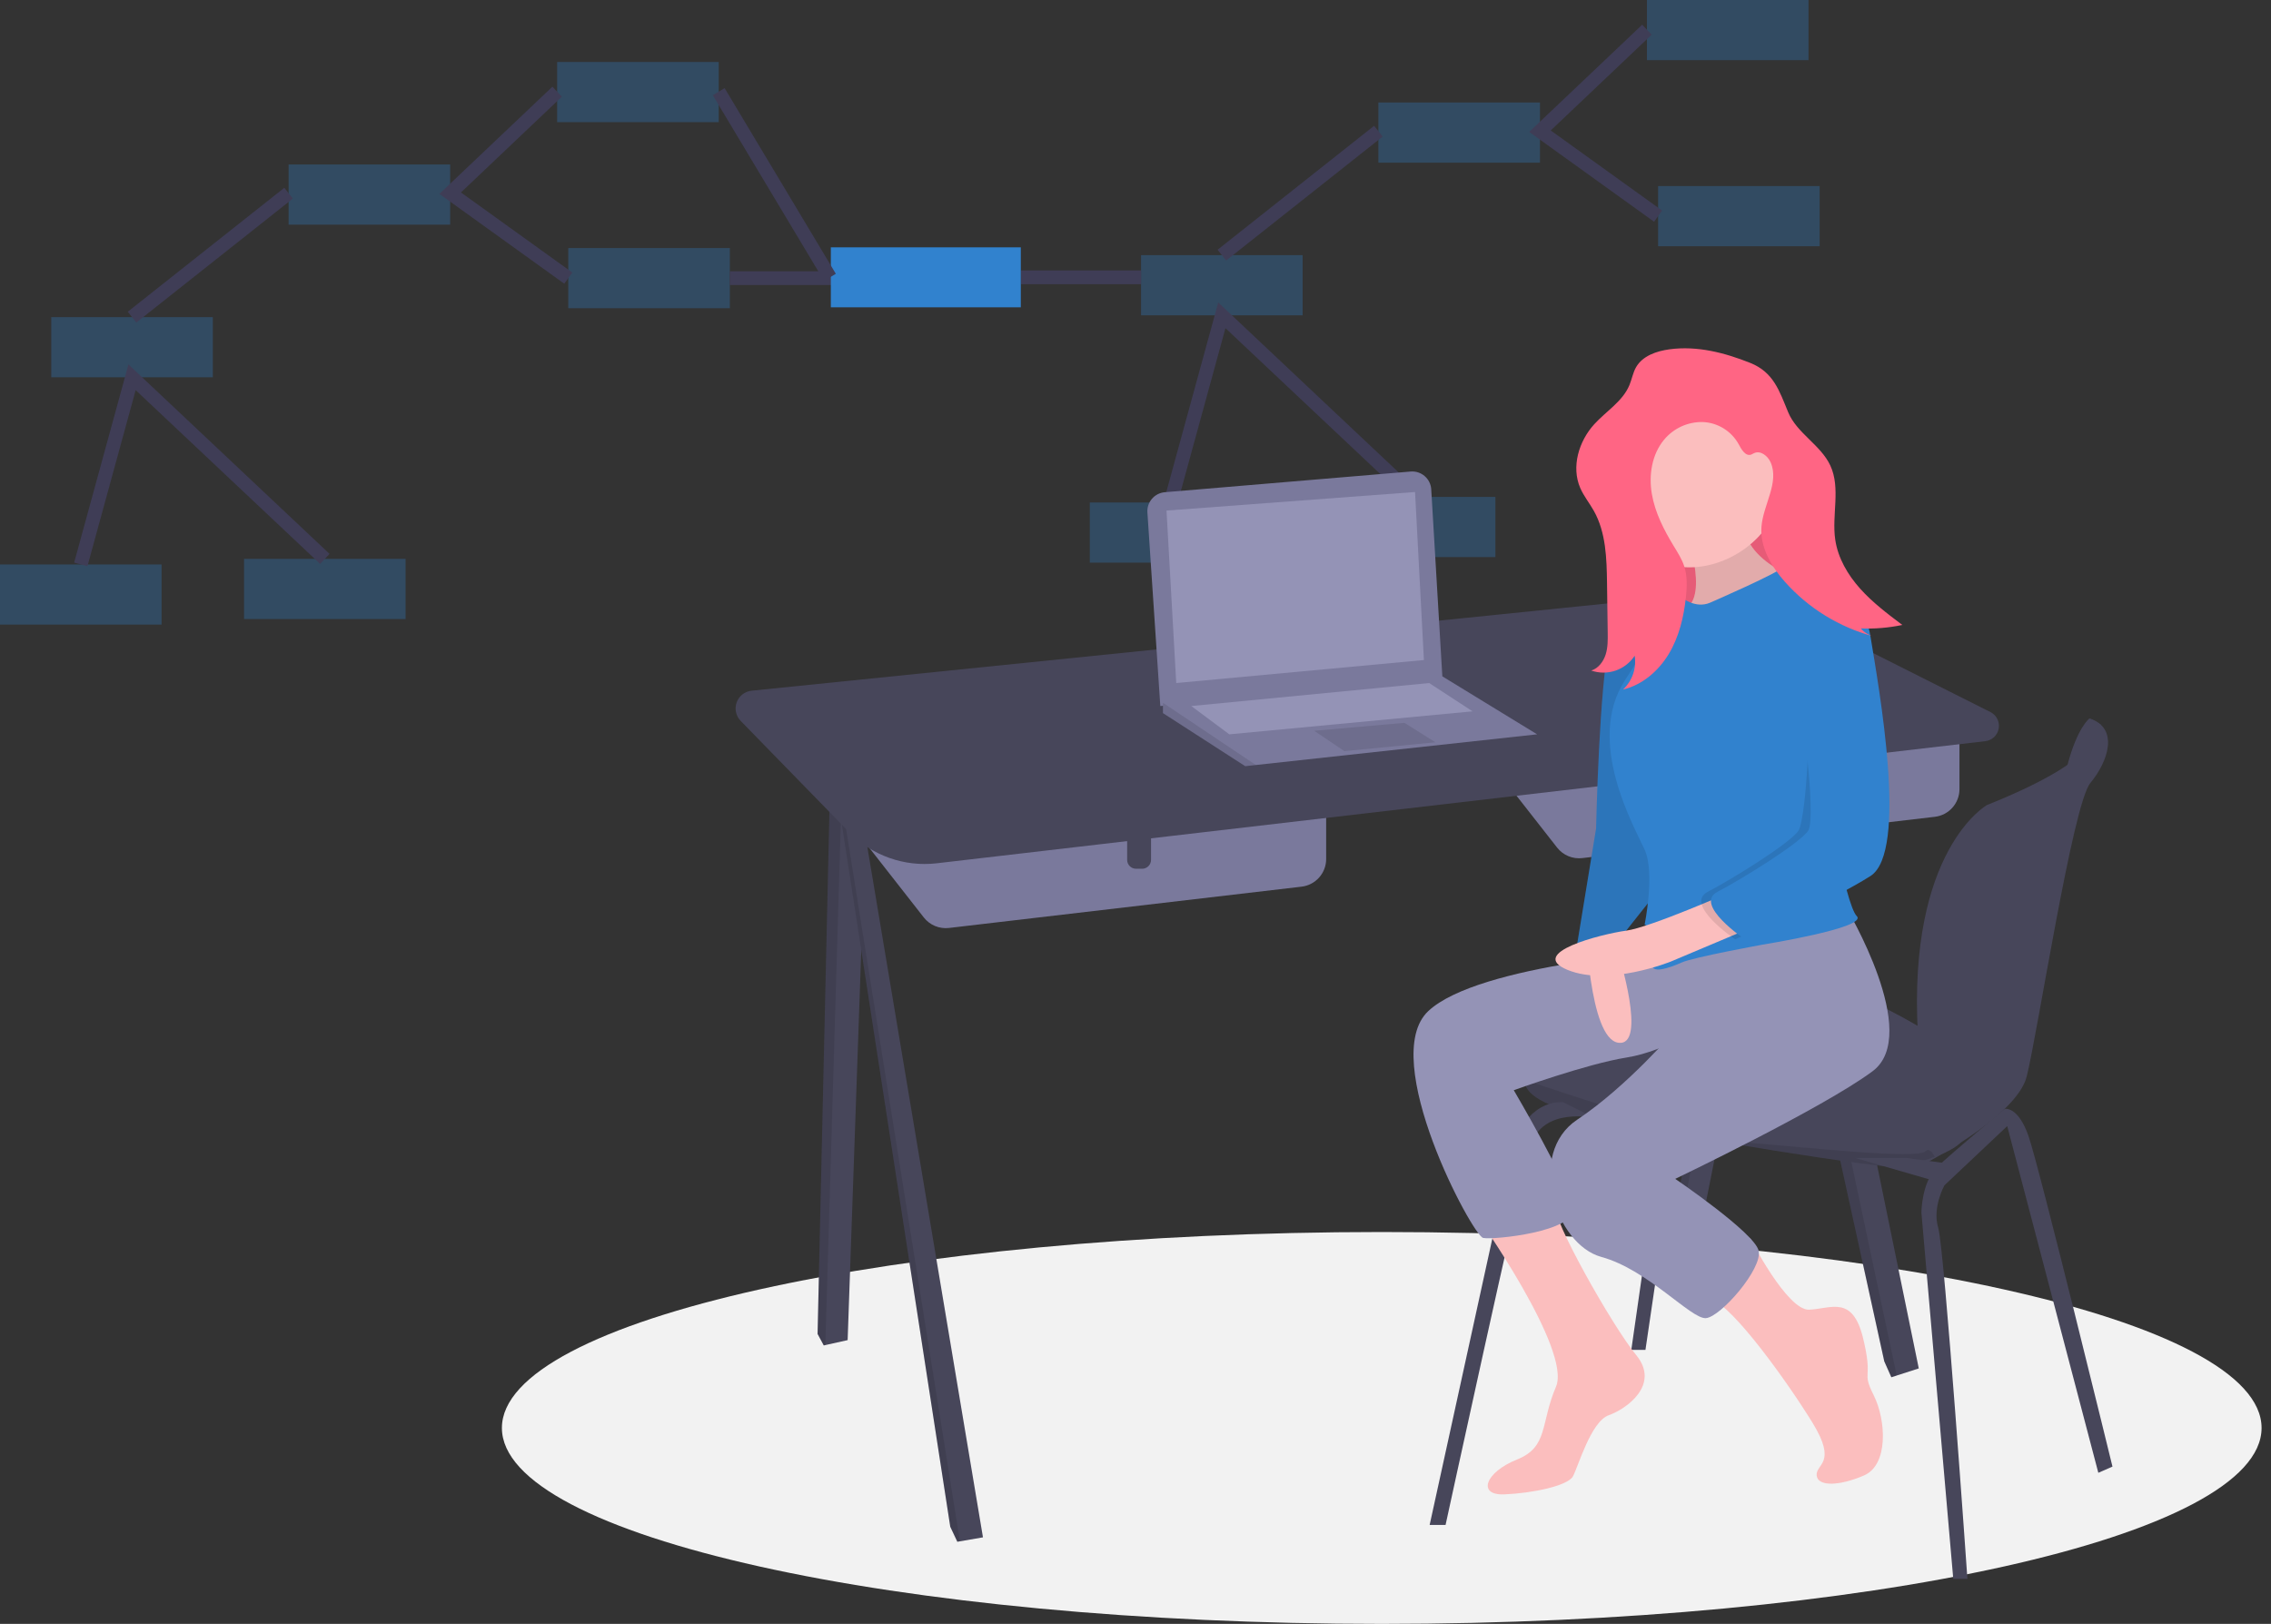 <svg width="165" height="118" viewBox="0 0 165 118" fill="none" xmlns="http://www.w3.org/2000/svg">
<rect x="0" y="0" width="165" height="118" fill="#333333" stroke="none"/>
<g clip-path="url(#clip0)">
<path opacity="0.3" d="M111.887 7.448H100.148V11.82H111.887V7.448Z" fill="#3182CE"/>
<path opacity="0.3" d="M131.398 0H119.659V4.372H131.398V0Z" fill="#3182CE"/>
<path opacity="0.3" d="M132.208 13.52H120.469V17.892H132.208V13.52Z" fill="#3182CE"/>
<path opacity="0.3" d="M94.643 18.54H82.904V22.912H94.643V18.54Z" fill="#3182CE"/>
<path opacity="0.3" d="M90.918 36.513H79.179V40.885H90.918V36.513Z" fill="#3182CE"/>
<path opacity="0.3" d="M108.649 36.108H96.909V40.48H108.649V36.108Z" fill="#3182CE"/>
<path d="M119.659 2.158L111.887 9.533L120.469 15.706" stroke="#3F3D56" stroke-miterlimit="10"/>
<path d="M100.148 9.533L88.773 18.54" stroke="#3F3D56" stroke-miterlimit="10"/>
<path d="M85.049 36.509L88.773 22.912L102.779 36.108" stroke="#3F3D56" stroke-miterlimit="10"/>
<path opacity="0.3" d="M32.708 11.952H20.968V16.324H32.708V11.952Z" fill="#3182CE"/>
<path opacity="0.3" d="M52.219 4.504H40.48V8.876H52.219V4.504Z" fill="#3182CE"/>
<path opacity="0.3" d="M53.028 18.024H41.289V22.396H53.028V18.024Z" fill="#3182CE"/>
<path opacity="0.3" d="M15.463 23.044H3.724V27.415H15.463V23.044Z" fill="#3182CE"/>
<path opacity="0.3" d="M11.739 41.017H0V45.388H11.739V41.017Z" fill="#3182CE"/>
<path opacity="0.3" d="M29.469 40.612H17.73V44.983H29.469V40.612Z" fill="#3182CE"/>
<path d="M40.48 6.662L32.708 14.037L41.289 20.21" stroke="#3F3D56" stroke-miterlimit="10"/>
<path d="M20.968 14.037L9.594 23.044" stroke="#3F3D56" stroke-miterlimit="10"/>
<path d="M5.87 41.013L9.594 27.415L23.6 40.612" stroke="#3F3D56" stroke-miterlimit="10"/>
<path d="M53.028 20.21H66.341" stroke="#3F3D56" stroke-miterlimit="10"/>
<path d="M74.167 17.972H60.365V22.331H74.167V17.972Z" fill="#3182CE"/>
<path d="M74.185 20.152H82.903" stroke="#3F3D56" stroke-miterlimit="10"/>
<path d="M60.299 20.152L52.219 6.662" stroke="#3F3D56" stroke-miterlimit="10"/>
<path d="M100.391 118C135.695 118 164.315 111.626 164.315 103.762C164.315 95.899 135.695 89.525 100.391 89.525C65.086 89.525 36.466 95.899 36.466 103.762C36.466 111.626 65.086 118 100.391 118Z" fill="#F2F2F2"/>
<path d="M130.026 56.895L123.793 88.126H122.443L122.295 87.895L121.865 87.227L127.263 58.051L128.082 57.708L130.026 56.895Z" fill="#47465A"/>
<path opacity="0.1" d="M128.082 57.708L122.295 87.895L121.865 87.227L127.263 58.051L128.082 57.708Z" fill="black"/>
<path d="M139.409 99.436L137.806 99.953L137.416 100.079L136.902 98.922L128.082 58.689L128.999 58.483L130.926 58.051L139.409 99.436Z" fill="#47465A"/>
<path opacity="0.1" d="M137.806 99.953L137.416 100.079L136.902 98.922L128.082 58.689L128.999 58.483L137.806 99.953Z" fill="black"/>
<path d="M63 56.895L61.586 97.38L59.966 97.74L59.851 97.766L59.401 96.93L60.301 57.28L61.167 57.157L63 56.895Z" fill="#47465A"/>
<path opacity="0.1" d="M61.167 57.157L59.966 97.74L59.851 97.766L59.401 96.93L60.301 57.28L61.167 57.157Z" fill="black"/>
<path d="M71.418 111.711L69.743 112L69.555 112.032L69.041 110.94L60.879 58.051L61.114 57.98L62.357 57.601L71.418 111.711Z" fill="#47465A"/>
<path opacity="0.1" d="M69.743 112L69.555 112.032L69.041 110.94L60.879 58.051L61.114 57.98L69.743 112Z" fill="black"/>
<path d="M106.892 53.617L113.132 61.59C113.346 61.864 113.626 62.078 113.946 62.211C114.267 62.345 114.616 62.394 114.961 62.353L140.577 59.353C141.069 59.295 141.523 59.059 141.853 58.688C142.183 58.318 142.365 57.839 142.365 57.343V51.432L106.892 53.617Z" fill="#7A799C"/>
<path d="M127.906 54.902H129.641V57.407C129.641 57.578 129.573 57.742 129.452 57.862C129.331 57.983 129.167 58.051 128.996 58.051H128.55C128.379 58.051 128.215 57.983 128.094 57.862C127.974 57.742 127.906 57.578 127.906 57.407V54.902Z" fill="#47465A"/>
<path d="M60.879 58.694L67.119 66.667C67.333 66.941 67.614 67.154 67.934 67.288C68.254 67.421 68.604 67.47 68.948 67.43L94.564 64.43C95.057 64.372 95.511 64.136 95.841 63.765C96.17 63.395 96.353 62.916 96.353 62.42V56.509L60.879 58.694Z" fill="#7A799C"/>
<path d="M81.893 59.979H83.629V62.483C83.629 62.654 83.561 62.818 83.44 62.939C83.319 63.06 83.155 63.128 82.984 63.128H82.538C82.367 63.128 82.203 63.06 82.082 62.939C81.961 62.818 81.893 62.654 81.893 62.483V59.979H81.893Z" fill="#47465A"/>
<path d="M68.049 62.732L144.244 53.857C144.483 53.829 144.707 53.724 144.883 53.559C145.058 53.394 145.175 53.176 145.217 52.939C145.259 52.702 145.224 52.457 145.116 52.242C145.008 52.026 144.833 51.851 144.618 51.743L130.988 44.888C128.304 43.538 125.289 42.983 122.3 43.288L54.606 50.19C54.364 50.215 54.134 50.308 53.943 50.458C53.751 50.608 53.605 50.809 53.523 51.038C53.44 51.267 53.423 51.514 53.475 51.752C53.526 51.99 53.643 52.209 53.813 52.383L61.696 60.471C62.512 61.308 63.509 61.947 64.61 62.339C65.711 62.731 66.887 62.865 68.049 62.732V62.732Z" fill="#47465A"/>
<path d="M152.627 52.654L151.811 52.203C151.811 52.203 150.932 52.851 150.215 55.58C149.498 58.308 151.554 55.609 151.554 55.609L152.454 53.746L152.627 52.654Z" fill="#47465A"/>
<path d="M143.907 77.651C143.907 77.651 143.072 81.572 142.686 82.664C142.497 83.199 141.585 83.688 140.573 84.062C139.676 84.396 138.748 84.638 137.802 84.785C136.71 84.913 122.7 82.728 115.888 81.25C111.299 80.255 110.706 79.113 110.808 78.474C110.841 78.284 110.932 78.109 111.069 77.973C111.069 77.973 117.816 73.41 120.194 71.225C122.572 69.04 127.263 70.775 132.404 71.675C137.545 72.575 143.907 77.651 143.907 77.651Z" fill="#47465A"/>
<path d="M151.811 52.203C151.811 52.203 154.96 54.26 144.357 58.501C144.357 58.501 138.594 61.751 139.344 75.136C139.379 75.738 139.563 76.322 139.878 76.837C140.972 78.636 143.316 83.191 139.409 83.756V84.785C139.409 84.785 146.478 81.25 147.249 78.23C148.02 75.209 150.59 58.437 151.876 56.895C153.161 55.352 153.996 52.91 151.811 52.203Z" fill="#47465A"/>
<path opacity="0.1" d="M140.573 84.062C139.676 84.396 138.748 84.638 137.802 84.785C136.71 84.913 122.7 82.728 115.888 81.25C111.299 80.255 110.706 79.113 110.808 78.474C113.824 79.505 123.619 82.779 127.134 83.049C131.312 83.371 139.292 84.264 139.896 83.657C140.129 83.423 140.367 83.67 140.573 84.062Z" fill="black"/>
<path d="M103.871 110.811L109.976 82.921C109.976 82.921 111.069 79.965 113.575 80.093L115.888 81.25C115.888 81.25 112.033 80.35 111.197 83.307C110.362 86.263 105.028 110.811 105.028 110.811H103.871Z" fill="#47465A"/>
<path d="M118.523 98.087L120.965 81.057H122.058L119.551 98.087H118.523Z" fill="#47465A"/>
<path d="M141.915 114.731L139.601 88.126C139.601 88.126 139.601 85.877 140.758 84.785C141.915 83.692 145.649 80.576 145.649 80.576C145.649 80.576 146.606 80.35 147.377 82.535C148.148 84.72 153.482 106.57 153.482 106.57L152.454 107.02L145.835 81.829L141.272 86.134C141.272 86.134 140.373 87.741 140.822 89.219C141.272 90.697 142.943 114.731 142.943 114.731H141.915Z" fill="#47465A"/>
<path d="M134.782 84.142L140.565 85.813L141.851 84.592L138.509 84.142H134.782Z" fill="#47465A"/>
<path d="M83.365 37.237L84.303 51.304L104.803 49.312L103.987 35.56C103.976 35.376 103.929 35.196 103.847 35.031C103.766 34.865 103.652 34.718 103.512 34.597C103.373 34.476 103.211 34.385 103.035 34.327C102.86 34.27 102.675 34.249 102.491 34.264L84.629 35.767C84.268 35.797 83.933 35.968 83.697 36.243C83.46 36.518 83.341 36.875 83.365 37.237Z" fill="#7A799C"/>
<path d="M111.679 53.36L91.244 55.589L90.472 55.673L84.496 51.818V50.982L104.803 49.153L111.679 53.36Z" fill="#7A799C"/>
<path opacity="0.1" d="M91.244 55.589L90.472 55.673L84.496 51.818V51.07L91.244 55.589Z" fill="black"/>
<path d="M84.753 37.101L85.46 49.633L103.454 47.962L102.811 35.752L84.753 37.101Z" fill="#9493B6"/>
<path opacity="0.1" d="M95.485 53.103L97.67 54.581L104.289 53.938L102.04 52.525L95.485 53.103Z" fill="black"/>
<path d="M86.552 51.304L89.316 53.36L106.988 51.689L103.839 49.633L86.552 51.304Z" fill="#9493B6"/>
<path d="M130.958 32.314H117.913V45.359H130.958V32.314Z" fill="#FF6584"/>
<path opacity="0.1" d="M130.958 32.314H117.913V45.359H130.958V32.314Z" fill="black"/>
<path d="M122.405 38.351C122.405 38.351 124.246 43.335 122.405 44.255C120.565 45.175 129 44.255 129 44.255L131.377 42.338C131.377 42.338 126.009 40.805 126.776 37.278C127.543 33.75 122.405 38.351 122.405 38.351Z" fill="#FBBEBE"/>
<path opacity="0.1" d="M122.405 38.351C122.405 38.351 124.246 43.335 122.405 44.255C120.565 45.175 129 44.255 129 44.255L131.377 42.338C131.377 42.338 126.009 40.805 126.776 37.278C127.543 33.75 122.405 38.351 122.405 38.351Z" fill="black"/>
<path d="M107.3 88.345C107.3 88.345 114.201 98.083 113.051 100.767C111.9 103.451 112.514 105.138 110.214 106.058C107.913 106.978 107.3 108.665 109.293 108.588C111.287 108.512 113.894 107.975 114.278 107.285C114.661 106.595 115.581 103.297 116.885 102.837C118.188 102.377 120.642 100.614 118.878 98.467C117.115 96.32 112.671 88.412 113.014 87.612C113.357 86.812 107.3 88.345 107.3 88.345Z" fill="#FBBEBE"/>
<path d="M121.715 69.099C121.715 69.099 107.453 70.019 103.773 73.47C100.092 76.92 106.993 89.802 107.76 89.955C108.527 90.109 114.508 89.495 114.278 87.808C114.047 86.121 109.984 79.22 109.984 79.22C109.984 79.22 115.274 77.303 118.188 76.843C121.102 76.383 124.322 74.236 124.322 74.236L121.715 69.099Z" fill="#9493B6"/>
<path d="M115.198 66.952C115.198 66.952 115.428 75.463 117.575 75.77C119.722 76.077 117.575 69.252 117.575 69.252L117.498 66.645L115.198 66.952Z" fill="#FBBEBE"/>
<path d="M121.715 44.639C121.715 44.639 117.728 43.488 116.961 46.556C116.194 49.623 115.964 60.204 115.964 60.204L114.584 68.639C114.584 68.639 117.115 67.872 117.651 68.255L120.872 64.192L121.715 44.639Z" fill="#3182CE"/>
<path opacity="0.1" d="M121.715 44.639C121.715 44.639 117.728 43.488 116.961 46.556C116.194 49.623 115.964 60.204 115.964 60.204L114.584 68.639C114.584 68.639 117.115 67.872 117.651 68.255L120.872 64.192L121.715 44.639Z" fill="black"/>
<path d="M127.163 89.978C127.163 89.978 129.843 95.246 131.453 95.169C133.064 95.093 134.597 94.096 135.364 97.24C136.131 100.384 135.211 99.54 136.131 101.38C137.051 103.221 137.204 106.441 135.441 107.208C133.677 107.975 132.067 108.051 131.99 107.208C131.914 106.365 133.524 106.365 131.683 103.374C129.843 100.384 125.933 94.939 124.322 94.403C122.712 93.866 127.163 89.978 127.163 89.978Z" fill="#FBBEBE"/>
<path d="M134.137 65.955C134.137 65.955 139.658 75.156 136.054 77.84C132.45 80.524 121.715 85.662 121.715 85.662C121.715 85.662 127.466 89.572 127.773 90.876C128.08 92.179 125.013 95.706 123.939 95.783C122.866 95.86 119.722 92.256 116.348 91.336C112.974 90.415 110.904 83.821 114.584 81.368C118.265 78.914 121.715 74.85 121.715 74.85L120.642 68.946L134.137 65.955Z" fill="#9493B6"/>
<path d="M129.352 35.27C129.352 38.531 126.011 41.226 122.75 41.226C121.185 41.226 119.683 40.604 118.576 39.497C117.468 38.39 116.846 36.888 116.846 35.322C116.846 33.756 117.468 32.255 118.576 31.147C119.683 30.04 121.185 29.418 122.75 29.418C126.011 29.418 129.352 32.009 129.352 35.27Z" fill="#FBBEBE"/>
<path d="M124.246 43.795C124.246 43.795 129.536 41.495 129.536 41.188C129.536 40.881 132.604 41.878 133.294 42.492C133.984 43.105 134.367 43.028 134.827 44.255C135.287 45.482 132.527 56.907 132.527 56.907C132.527 56.907 134.06 65.725 134.904 66.569C135.747 67.412 128.08 68.639 128.08 68.639C128.08 68.639 123.019 69.559 122.175 69.942C121.332 70.326 119.798 70.862 120.105 69.942C120.412 69.022 121.715 68.332 119.492 67.182C119.492 67.182 120.258 63.425 119.492 61.738C118.725 60.051 115.198 53.917 118.035 49.469C120.872 45.022 122.175 43.412 122.175 43.412C122.175 43.412 123.172 44.255 124.246 43.795Z" fill="#3182CE"/>
<path d="M125.933 64.728C125.933 64.728 119.952 67.381 118.15 67.626C116.348 67.872 110.904 69.252 113.894 70.479C116.885 71.706 121.409 69.866 121.409 69.866L127.773 67.182L125.933 64.728Z" fill="#FBBEBE"/>
<path opacity="0.1" d="M132.372 43.56C132.372 43.56 134.58 42.492 135.194 46.249C135.807 50.006 137.954 61.891 135.194 63.655C132.433 65.418 126.069 68.255 126.069 68.255C126.069 68.255 122.312 65.725 124.076 64.805C125.839 63.885 130.056 61.278 130.67 60.358C131.283 59.438 131.903 49.167 130.83 47.48C129.756 45.793 132.372 43.56 132.372 43.56Z" fill="black"/>
<path d="M132.22 42.645C132.22 42.645 135.287 42.492 135.901 46.249C136.514 50.006 138.661 61.891 135.901 63.655C133.14 65.418 126.776 68.255 126.776 68.255C126.776 68.255 123.019 65.725 124.782 64.805C126.546 63.885 130.763 61.278 131.377 60.358C131.99 59.438 130.917 49.853 129.843 48.166C128.77 46.479 132.22 42.645 132.22 42.645Z" fill="#3182CE"/>
<path d="M121.296 25.383C120.355 25.511 119.345 25.856 118.871 26.679C118.64 27.082 118.565 27.555 118.386 27.984C117.893 29.169 116.697 29.876 115.833 30.824C114.707 32.06 114.148 33.922 114.812 35.457C115.069 36.051 115.487 36.56 115.803 37.124C116.687 38.7 116.734 40.592 116.759 42.398L116.808 45.949C116.816 46.491 116.822 47.044 116.659 47.561C116.495 48.078 116.131 48.562 115.614 48.726C116.184 48.923 116.805 48.925 117.376 48.73C117.947 48.535 118.437 48.154 118.768 47.649C118.838 48.096 118.798 48.554 118.651 48.982C118.503 49.41 118.253 49.795 117.922 50.104C119.327 49.773 120.506 48.751 121.249 47.512C121.992 46.273 122.336 44.833 122.49 43.397C122.572 42.637 122.601 41.852 122.361 41.127C122.192 40.616 121.897 40.158 121.617 39.698C120.896 38.514 120.246 37.254 120.014 35.886C119.781 34.519 120.015 33.019 120.903 31.953C121.243 31.542 121.673 31.212 122.159 30.989C122.644 30.767 123.174 30.656 123.709 30.667C124.243 30.687 124.763 30.845 125.219 31.124C125.675 31.403 126.052 31.795 126.313 32.261C126.518 32.647 126.81 33.171 127.226 33.035C127.303 33.002 127.378 32.965 127.451 32.924C127.915 32.714 128.441 33.13 128.646 33.596C129.29 35.067 128.103 36.673 127.98 38.275C127.866 39.765 128.696 41.17 129.689 42.286C131.404 44.207 133.644 45.584 136.133 46.245C135.768 46.154 135.442 45.951 135.198 45.665C136.21 45.705 137.223 45.62 138.214 45.412C137.135 44.599 136.048 43.779 135.147 42.772C134.247 41.765 133.533 40.547 133.339 39.21C133.078 37.416 133.747 35.473 132.983 33.829C132.284 32.325 130.552 31.485 129.919 29.953C129.276 28.397 128.86 27.045 127.158 26.368C125.301 25.628 123.303 25.11 121.296 25.383Z" fill="#FF6584"/>
</g>
<defs>
<clipPath id="clip0">
<rect width="164.315" height="118" fill="white"/>
</clipPath>
</defs>
</svg>
